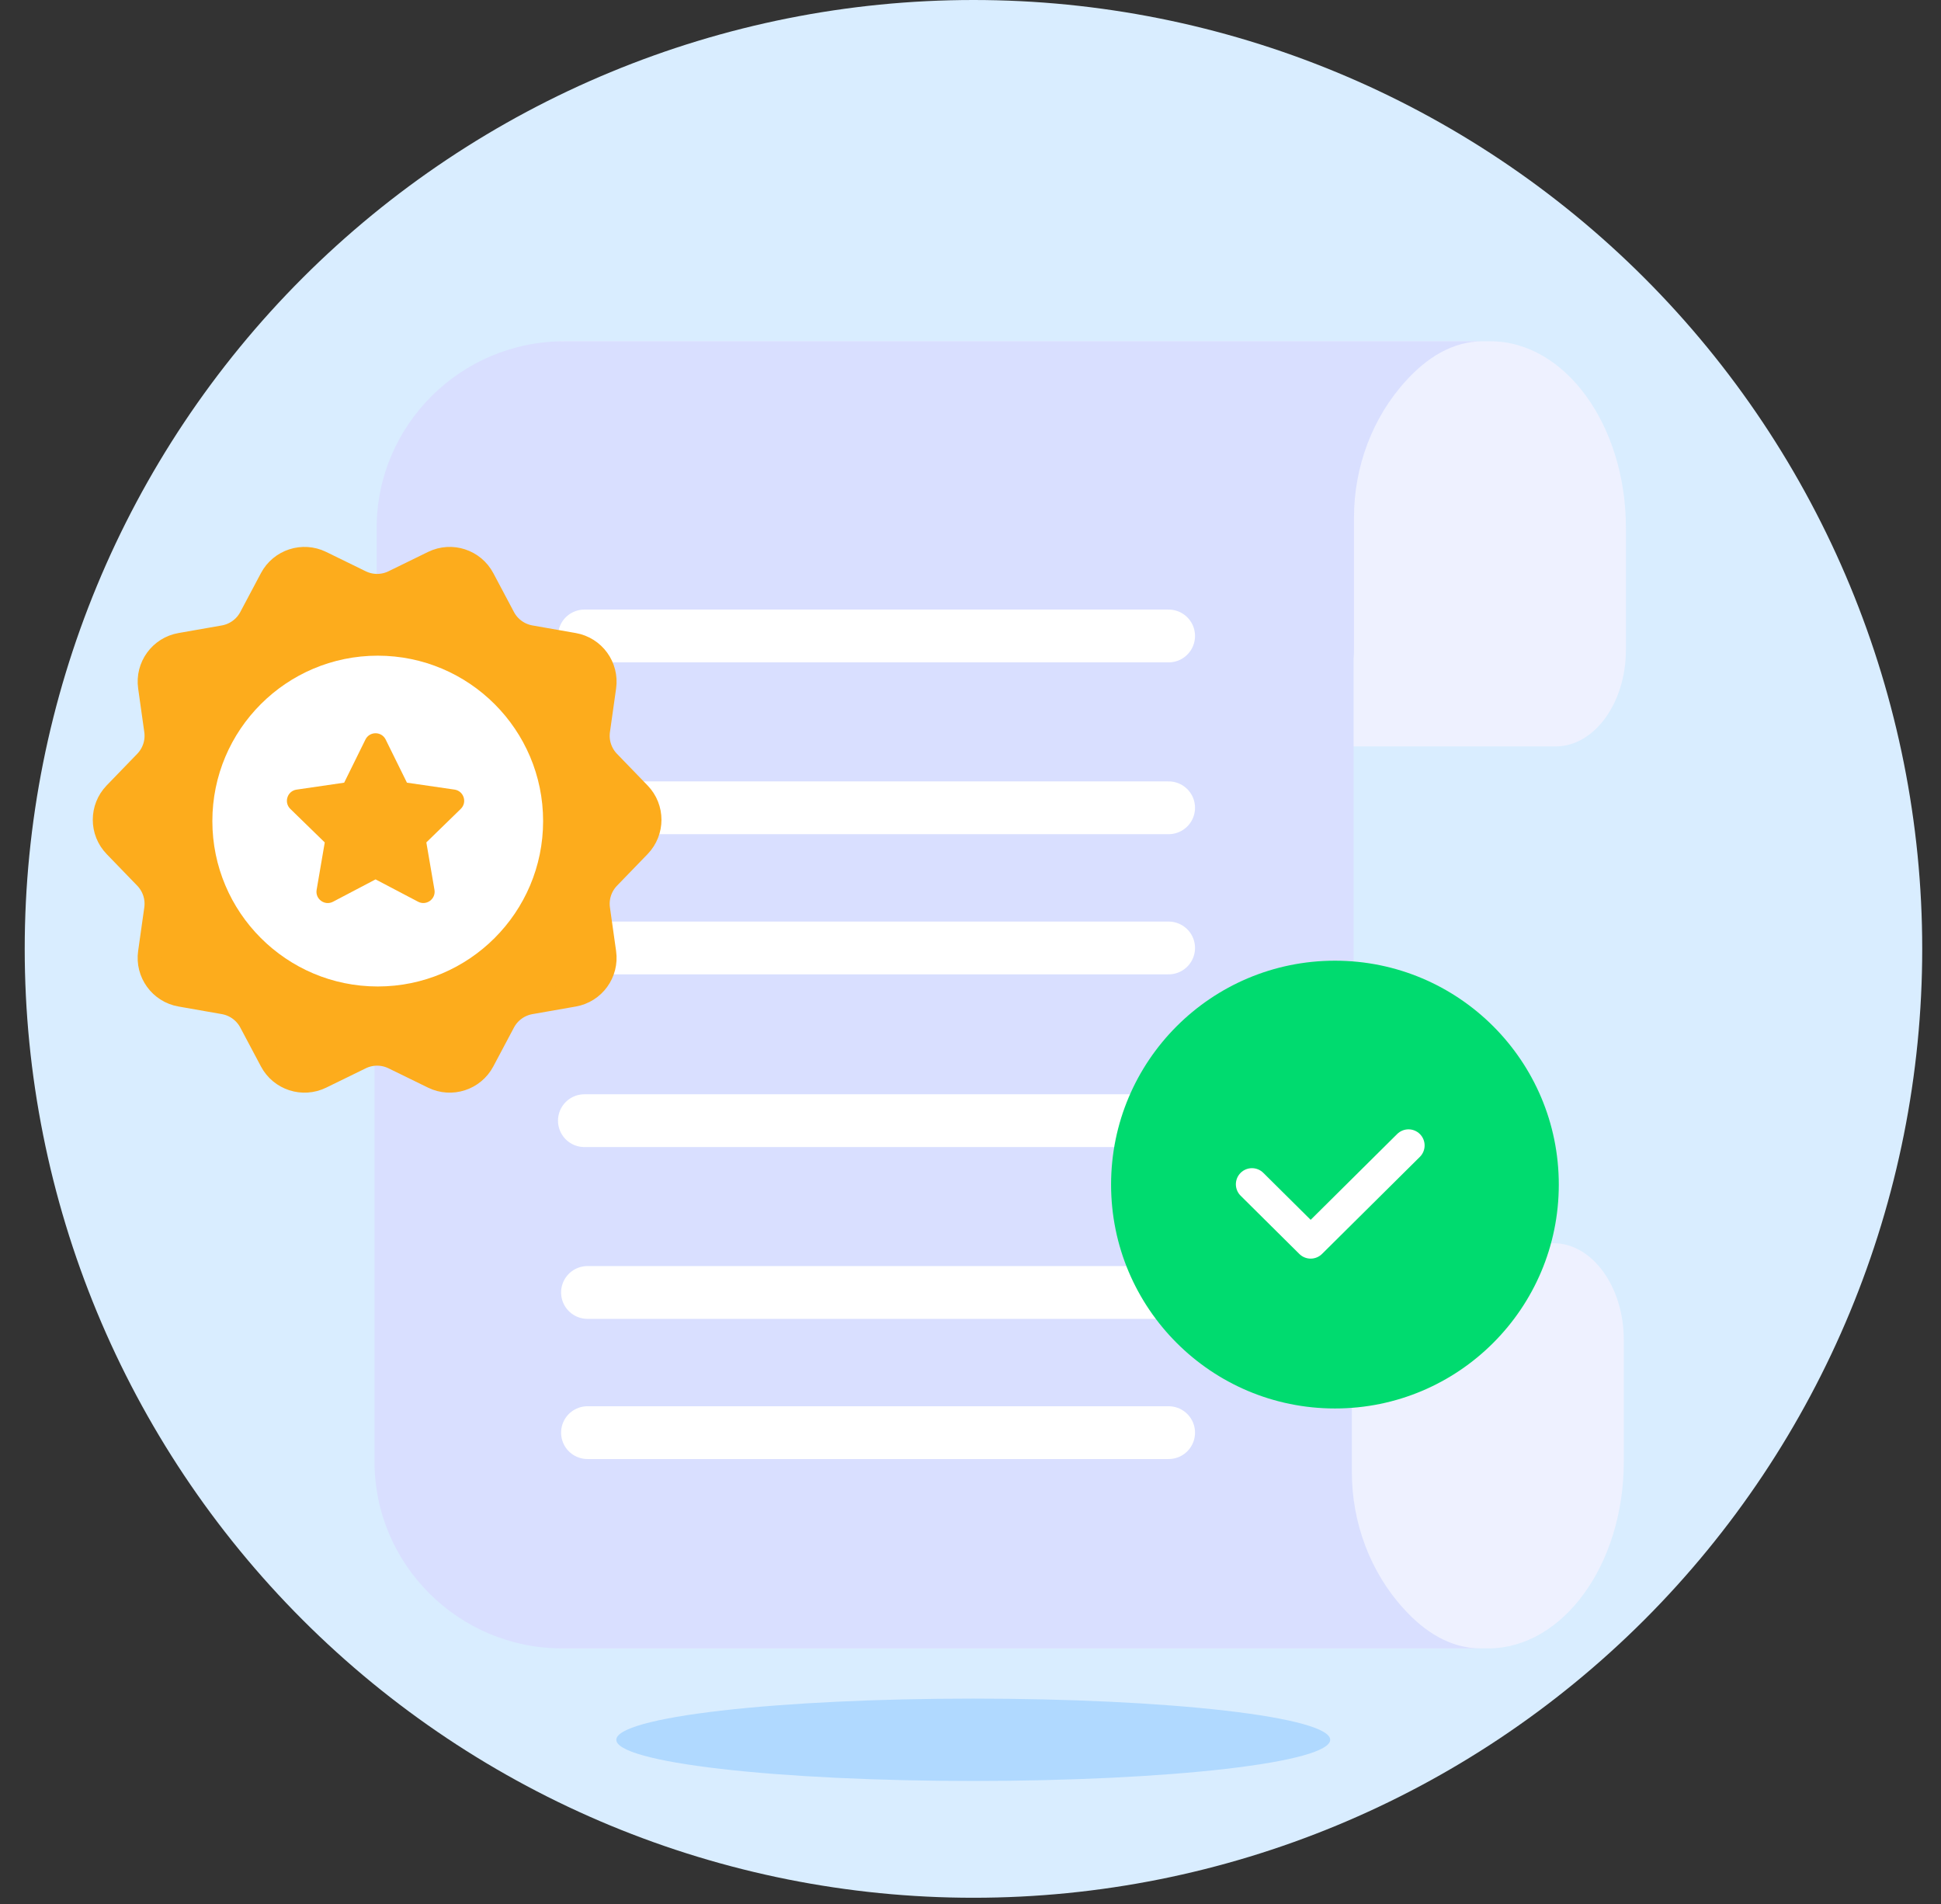 <svg xmlns="http://www.w3.org/2000/svg" width="157" height="154" viewBox="0 0 157 154" fill="none">
  <rect x="0" y="0" width="157" height="154" fill="#333333" stroke="none"/>
  <path d="M1.999 76.741C1.999 97.094 10.084 116.613 24.476 131.005C38.868 145.396 58.387 153.481 78.74 153.481C99.093 153.481 118.612 145.396 133.004 131.005C147.395 116.613 155.481 97.094 155.481 76.741C155.481 56.388 147.395 36.868 133.004 22.477C118.612 8.085 99.093 0 78.74 0C58.387 0 38.868 8.085 24.476 22.477C10.084 36.868 1.999 56.388 1.999 76.741Z" fill="#D9EDFF"/>
  <mask id="mask0_12333_183518" style="mask-type:luminance" maskUnits="userSpaceOnUse" x="28" y="25" width="129" height="76">
    <path d="M156.821 25.829H28.27V100.48H156.821V25.829Z" fill="white"/>
  </mask>
  <g mask="url(#mask0_12333_183518)">
    <path d="M44.906 27.6H120.543C126.589 27.6 131.514 34.376 131.514 42.696V52.56C131.514 56.849 128.958 60.365 125.841 60.365H58.121C55.005 60.365 52.449 56.849 52.449 52.56V41.839C52.449 37.807 51.389 33.776 49.394 30.773C48.21 28.972 46.714 27.6 44.906 27.6Z" fill="#EEF1FF"/>
  </g>
  <mask id="mask1_12333_183518" style="mask-type:luminance" maskUnits="userSpaceOnUse" x="25" y="99" width="118" height="43">
    <path d="M142.142 99.467H25.99V141.474H142.142V99.467Z" fill="white"/>
  </mask>
  <g mask="url(#mask1_12333_183518)">
    <path d="M44.906 133.313H120.371C126.417 133.313 131.342 126.537 131.342 118.217V108.353C131.342 104.064 128.786 100.547 125.669 100.547H58.121C55.005 100.547 52.449 104.064 52.449 108.353V119.074C52.449 123.106 51.389 127.137 49.394 130.139C48.21 131.94 46.714 133.313 44.906 133.313Z" fill="#EEF1FF"/>
  </g>
  <mask id="mask2_12333_183518" style="mask-type:luminance" maskUnits="userSpaceOnUse" x="17" y="15" width="123" height="121">
    <path d="M139.866 15.2H17.388V135.148H139.866V15.2Z" fill="white"/>
  </mask>
  <g mask="url(#mask2_12333_183518)">
    <path d="M113.571 130.139C110.812 127.137 109.347 123.106 109.347 119.074V111.854H109.487V53.26C109.508 53.029 109.519 52.796 109.519 52.56V41.838C109.519 37.807 110.985 33.776 113.743 30.774C115.381 28.973 117.45 27.6 119.95 27.6H45.638C37.276 27.6 30.466 34.376 30.466 42.696V49.059H30.293V118.216C30.293 126.536 37.104 133.313 45.466 133.313H119.778C117.278 133.313 115.209 131.94 113.571 130.139Z" fill="#D9DFFF"/>
  </g>
  <mask id="mask3_12333_183518" style="mask-type:alpha" maskUnits="userSpaceOnUse" x="30" y="27" width="90" height="107">
    <mask id="mask4_12333_183518" style="mask-type:luminance" maskUnits="userSpaceOnUse" x="17" y="15" width="123" height="121">
      <path d="M139.87 15.2H17.393V135.148H139.87V15.2Z" fill="white"/>
    </mask>
    <g mask="url(#mask4_12333_183518)">
      <path d="M113.573 130.139C110.814 127.137 109.349 123.106 109.349 119.074V111.854H109.489V53.26C109.51 53.029 109.521 52.796 109.521 52.56V41.838C109.521 37.807 110.987 33.776 113.745 30.774C115.383 28.973 117.452 27.6 119.952 27.6H45.64C37.278 27.6 30.468 34.376 30.468 42.696V49.059H30.295V118.216C30.295 126.536 37.106 133.313 45.468 133.313H119.78C117.28 133.313 115.211 131.94 113.573 130.139Z" fill="#D9DFFF"/>
    </g>
  </mask>
  <g mask="url(#mask3_12333_183518)">
    <path d="M47.519 115.865H94.526M47.519 104.528H94.526M47.269 90.634H94.526M47.519 76.666H94.526M47.519 65.329H94.526M47.269 51.434H94.526" stroke="white" stroke-width="4.269" stroke-linecap="round" stroke-linejoin="round"/>
  </g>
  <mask id="mask5_12333_183518" style="mask-type:luminance" maskUnits="userSpaceOnUse" x="0" y="35" width="61" height="62">
    <path d="M0.18 35.951H60.913V96.684H0.18V35.951Z" fill="white"/>
  </mask>
  <g mask="url(#mask5_12333_183518)">
    <path d="M31.841 47.05L35.039 45.486C36.514 44.765 38.298 45.343 39.068 46.796L40.737 49.941C41.178 50.77 41.977 51.35 42.903 51.513L46.409 52.128C48.028 52.413 49.128 53.928 48.898 55.555L48.4 59.079C48.268 60.01 48.574 60.949 49.227 61.624L51.702 64.182C52.844 65.362 52.844 67.236 51.702 68.418L49.227 70.976C48.574 71.651 48.269 72.591 48.4 73.521L48.898 77.045C49.128 78.673 48.028 80.188 46.409 80.472L42.903 81.087C41.977 81.25 41.178 81.83 40.737 82.66L39.068 85.804C38.298 87.255 36.516 87.835 35.039 87.114L31.841 85.551C30.997 85.138 30.01 85.138 29.166 85.551L25.969 87.114C24.493 87.835 22.709 87.257 21.94 85.804L20.27 82.658C19.829 81.828 19.03 81.248 18.105 81.085L14.598 80.47C12.98 80.186 11.879 78.67 12.109 77.043L12.607 73.519C12.739 72.589 12.434 71.65 11.78 70.974L9.306 68.416C8.164 67.236 8.164 65.362 9.306 64.18L11.78 61.622C12.434 60.947 12.739 60.007 12.607 59.077L12.111 55.553C11.879 53.928 12.982 52.41 14.601 52.128L18.107 51.513C19.032 51.349 19.829 50.77 20.27 49.941L21.94 46.796C22.709 45.345 24.491 44.765 25.969 45.486L29.166 47.05C30.01 47.462 30.997 47.462 31.841 47.05Z" fill="#FDAC1C"/>
    <path d="M31.841 47.05L35.039 45.486C36.514 44.765 38.298 45.343 39.068 46.796L40.737 49.941C41.178 50.77 41.977 51.35 42.903 51.513L46.409 52.128C48.028 52.413 49.128 53.928 48.898 55.555L48.4 59.079C48.268 60.01 48.574 60.949 49.227 61.624L51.702 64.182C52.844 65.362 52.844 67.236 51.702 68.418L49.227 70.976C48.574 71.651 48.269 72.591 48.4 73.521L48.898 77.045C49.128 78.673 48.028 80.188 46.409 80.472L42.903 81.087C41.977 81.25 41.178 81.83 40.737 82.66L39.068 85.804C38.298 87.255 36.516 87.835 35.039 87.114L31.841 85.551C30.997 85.138 30.01 85.138 29.166 85.551L25.969 87.114C24.493 87.835 22.709 87.257 21.94 85.804L20.27 82.658C19.829 81.828 19.03 81.248 18.105 81.085L14.598 80.47C12.98 80.186 11.879 78.67 12.109 77.043L12.607 73.519C12.739 72.589 12.434 71.65 11.78 70.974L9.306 68.416C8.164 67.236 8.164 65.362 9.306 64.18L11.78 61.622C12.434 60.947 12.739 60.007 12.607 59.077L12.111 55.553C11.879 53.928 12.982 52.41 14.601 52.128L18.107 51.513C19.032 51.349 19.829 50.77 20.27 49.941L21.94 46.796C22.709 45.345 24.491 44.765 25.969 45.486L29.166 47.05C30.01 47.462 30.997 47.462 31.841 47.05Z" stroke="#FDAC1C" stroke-width="1.89" stroke-linecap="round" stroke-linejoin="round"/>
    <path d="M30.553 53.028C37.936 53.028 43.93 59.022 43.93 66.404C43.93 73.787 37.936 79.781 30.553 79.781C23.171 79.781 17.177 73.787 17.177 66.404C17.177 59.022 23.171 53.028 30.553 53.028Z" fill="white"/>
    <path d="M30.374 71.118L33.816 72.926C34.487 73.278 35.27 72.709 35.142 71.962L34.485 68.13L37.27 65.418C37.812 64.889 37.513 63.968 36.764 63.858L32.916 63.299L31.196 59.811C30.861 59.131 29.894 59.131 29.558 59.811L27.838 63.299L23.988 63.861C23.24 63.97 22.941 64.891 23.483 65.419L26.268 68.132L25.611 71.964C25.483 72.711 26.266 73.28 26.936 72.928L30.378 71.12H30.374V71.118Z" fill="#FDAC1C"/>
  </g>
  <mask id="mask6_12333_183518" style="mask-type:luminance" maskUnits="userSpaceOnUse" x="83" y="71" width="50" height="49">
    <path d="M83.936 71.763H132.017V119.843H83.936V71.763Z" fill="white"/>
  </mask>
  <g mask="url(#mask6_12333_183518)">
    <path d="M107.978 77.696C117.978 77.696 126.085 85.803 126.085 95.803C126.085 105.803 117.978 113.91 107.978 113.91C97.978 113.91 89.871 105.803 89.871 95.803C89.871 85.803 97.978 77.696 107.978 77.696Z" fill="#00DB6F"/>
    <path d="M113.929 92.638L106.015 100.488L101.267 95.778" stroke="white" stroke-width="2.605" stroke-linecap="round" stroke-linejoin="round"/>
  </g>
  <path d="M49.851 140.705C49.851 141.588 52.892 142.435 58.307 143.06C63.721 143.684 71.065 144.035 78.722 144.035C86.38 144.035 93.723 143.684 99.138 143.06C104.552 142.435 107.594 141.588 107.594 140.705C107.594 139.821 104.552 138.974 99.138 138.349C93.723 137.725 86.38 137.374 78.722 137.374C71.065 137.374 63.721 137.725 58.307 138.349C52.892 138.974 49.851 139.821 49.851 140.705Z" fill="#B0D9FF"/>
</svg>